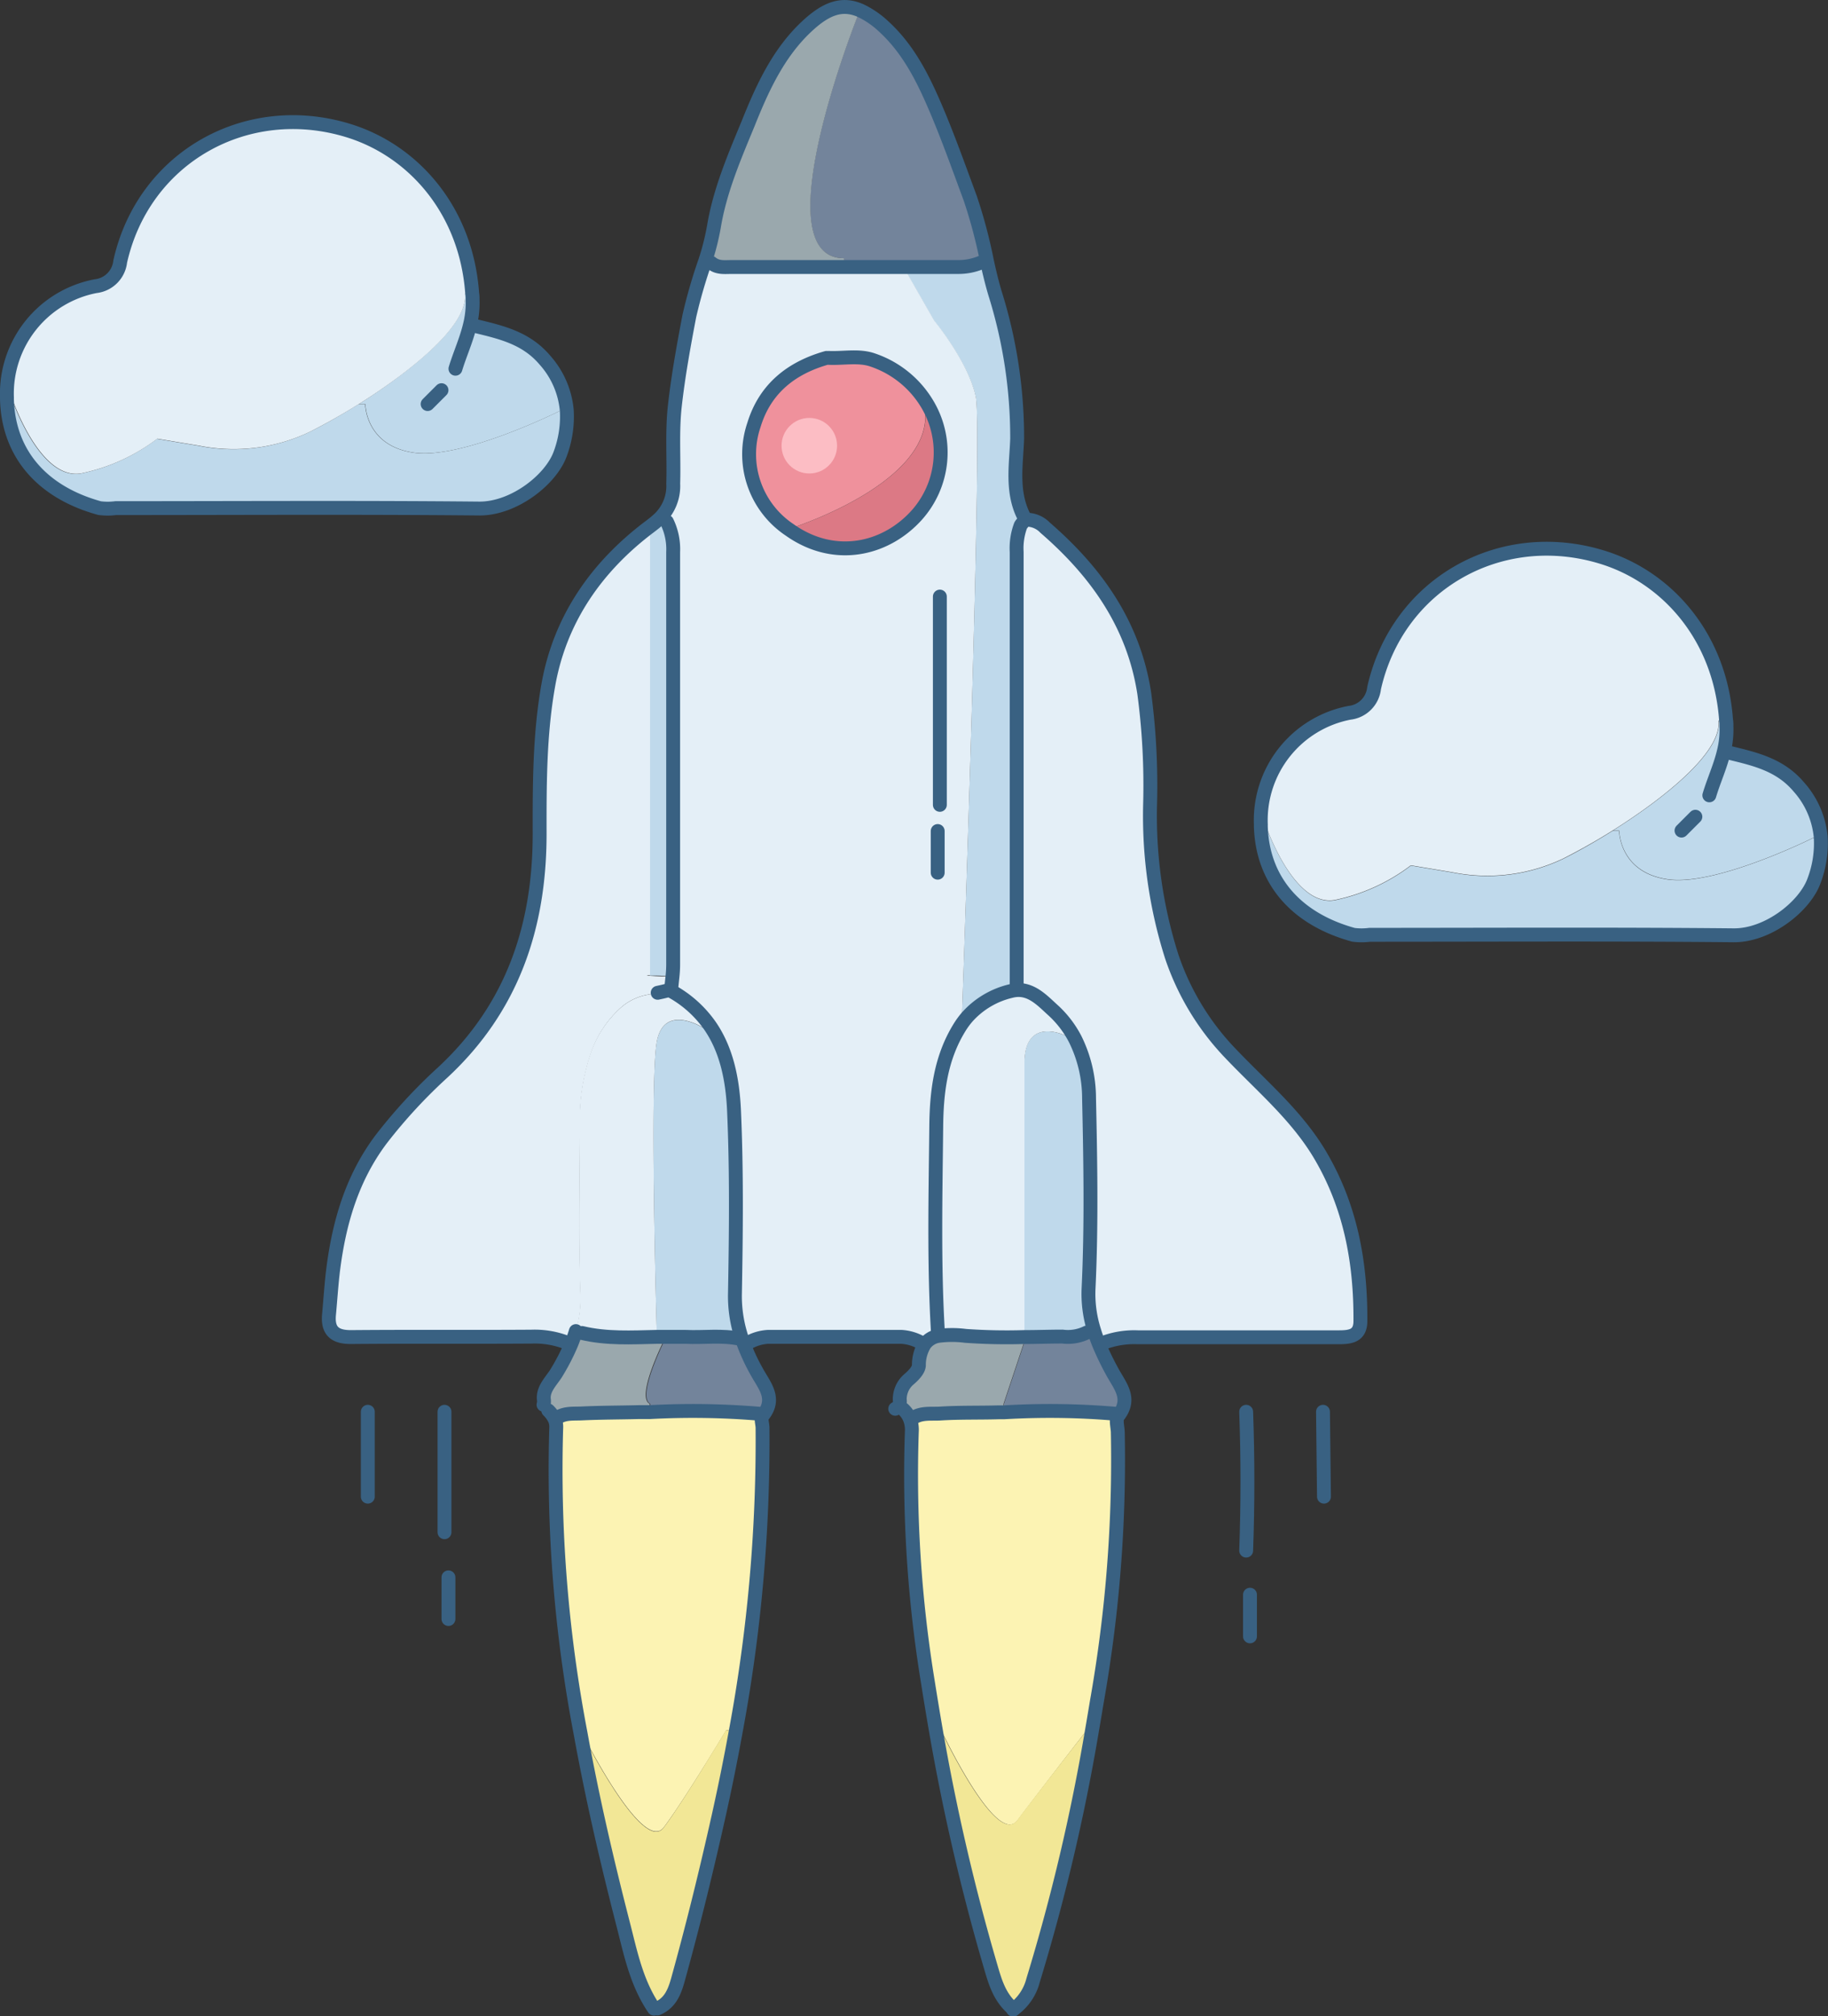 <svg xmlns="http://www.w3.org/2000/svg" viewBox="0 0 263.41 290.43"><rect x="0" y="0" width="263.41" height="290.43" fill="#333333" stroke="none"/><defs><style>.cls-1{fill:#e4eff7;}.cls-2{fill:#73849b;}.cls-3{fill:#fcf3b3;}.cls-4{fill:#bfd9eb;}.cls-5{fill:#f2e796;}.cls-6{fill:#9aa8ad;}.cls-7{fill:#dc7985;}.cls-8{fill:#ef919c;}.cls-9{fill:none;stroke:#396182;stroke-linecap:round;stroke-linejoin:round;stroke-width:2px;}.cls-10{fill:#fcbdc4;}</style></defs><title>Asset 1</title><g id="Layer_2" data-name="Layer 2"><g id="rocket"><path class="cls-1" d="M190.23,166.33c4.38,7.41,5.85,15.46,5.8,23.91,0,2.22-1.53,2.34-3.21,2.34-4.95,0-9.9,0-14.86,0-4.66,0-9.32,0-14,0a12.6,12.6,0,0,0-5.24.9l-.4.13c-.25-.62-.48-1.25-.67-1.89a17.36,17.36,0,0,1-.81-6.11c.43-9.11.27-18.26.07-27.38a19.24,19.24,0,0,0-2-8.52,14.87,14.87,0,0,0-3.26-4.22c-1.4-1.27-3-3-5.17-2.84v-.3q0-31.4,0-62.79a9.35,9.35,0,0,1,.56-3.8c.14-.32.52-.5.52-1l.39.09A3.7,3.7,0,0,1,150.59,76C158,82.41,163.38,90,164.89,99.91a100,100,0,0,1,.84,15.74,66.85,66.85,0,0,0,3.13,22.17,37.44,37.44,0,0,0,8.53,14C181.85,156.46,186.86,160.64,190.23,166.33Z"/><path class="cls-2" d="M160.23,197.5c1.12,2.1,2.9,3.92.89,6.47l-.34-.33a111.24,111.24,0,0,0-16.12-.21l0-1.23,3-9v-.56h0c1.86,0,3.71-.07,5.57-.07a6.14,6.14,0,0,0,3.5-.58l1-.31c.19.64.42,1.27.67,1.89A40.35,40.35,0,0,0,160.23,197.5Z"/><path class="cls-3" d="M161.07,206.26a199.43,199.43,0,0,1-3,38.74c-.24,1.44-.48,2.89-.73,4.33l-.72-.13s-7,9-10,13-11-13-11-13l-.74.13c-.41-2.31-.79-4.63-1.16-7a185,185,0,0,1-2.33-36.12,4.44,4.44,0,0,0-.26-1.84l.51-.2c1.18-.74,2.5-.52,3.79-.59,2.81-.15,5.64-.1,8.45-.18l.78,0a111.24,111.24,0,0,1,16.12.21l.34.33C160.74,204.45,161,205.49,161.07,206.26Z"/><path class="cls-4" d="M157.67,191.68l-1,.31a6.14,6.14,0,0,1-3.5.58c-1.86,0-3.71,0-5.57.07V153.2c0-7,6-4,6-4l1.31.47a19.24,19.24,0,0,1,2,8.52c.2,9.12.36,18.27-.07,27.38A17.36,17.36,0,0,0,157.67,191.68Z"/><path class="cls-5" d="M156.62,249.2l.72.13a284.39,284.39,0,0,1-8.47,35.9,7.44,7.44,0,0,1-2.66,4.07h0l-.27.12a2,2,0,0,0-.33-.41c-1.73-1.71-2.29-3.87-3-6.12a306.92,306.92,0,0,1-7.78-33.57l.74-.13s8,17,11,13S156.62,249.2,156.62,249.2Z"/><path class="cls-1" d="M154.93,149.67l-1.31-.47s-6-3-6,4v39.44h0a83.72,83.72,0,0,1-8.39-.17,15.18,15.18,0,0,0-3.92,0l-.16-.75c-.57-9.8-.33-19.62-.23-29.42.05-5,.63-9.87,3.38-14.31a11.6,11.6,0,0,1,1.08-1.47,12.16,12.16,0,0,1,6.26-3.73,4.67,4.67,0,0,1,.87-.15c2.2-.15,3.77,1.57,5.17,2.84A14.87,14.87,0,0,1,154.93,149.67Z"/><path class="cls-6" d="M147.61,192.64v.56l-3,9,0,1.23-.78,0c-2.81.08-5.64,0-8.45.18-1.29.07-2.61-.15-3.79.59l-.51.2a3.8,3.8,0,0,0-1.24-1.65h-.59a1.26,1.26,0,0,0,.39-1.16,3.79,3.79,0,0,1,1.34-2.94c.62-.53,1.39-1.31,1.42-2a5.69,5.69,0,0,1,.81-3,3.06,3.06,0,0,1,2-1.24,15.18,15.18,0,0,1,3.92,0A83.72,83.72,0,0,0,147.61,192.64Z"/><path class="cls-4" d="M147.43,74.25a1.23,1.23,0,0,1,.14.52c0,.45-.38.63-.52,1a9.35,9.35,0,0,0-.56,3.8q0,31.4,0,62.79v.3a4.67,4.67,0,0,0-.87.15,12.16,12.16,0,0,0-6.26,3.73l-.75-.29s3-84,2-89-6-11-6-11l-4-7v-.75h7.43a8.46,8.46,0,0,0,3.2-.6l1-.22c.34,1.56.71,3.11,1.17,4.65a69.39,69.39,0,0,1,3.18,20.92C146.48,66.9,145.73,70.73,147.43,74.25Z"/><path class="cls-2" d="M142.21,37.64l-1,.22a8.46,8.46,0,0,1-3.2.6H121.62V37.2c-12,0,2-35,2-35l.36-.68a13,13,0,0,1,3.29,2.25c3.41,3.05,5.46,7,7.24,11.1,2,4.47,3.58,9.09,5.28,13.67A73,73,0,0,1,142.21,37.64Z"/><path class="cls-1" d="M140.62,57.2c1,5-2,89-2,89l.75.29a11.6,11.6,0,0,0-1.08,1.47c-2.75,4.44-3.33,9.36-3.38,14.31-.1,9.8-.34,19.62.23,29.42l.16.75a3.06,3.06,0,0,0-2,1.24l-.45-.24a6.67,6.67,0,0,0-2.92-.88H110.66a6.59,6.59,0,0,0-2.91.88l-.58.21c-.11-.29-.21-.58-.31-.87a19.21,19.21,0,0,1-1-6.33c.16-8.83.26-17.67-.13-26.52-.21-4.65-1.14-8.82-3.46-12.19a16.44,16.44,0,0,0-5.74-5.09l.11-.19c0-.6.12-1.19.18-1.78A16.53,16.53,0,0,0,97,139q0-29.72,0-59.44a9,9,0,0,0-.89-4.37l-1.39-.22A6.52,6.52,0,0,0,97,69.62c.11-3.69-.18-7.38.22-11.08.49-4.41,1.28-8.76,2.11-13.1a74.45,74.45,0,0,1,2.28-7.87l.91.29c.86.74,1.9.58,2.91.58h25.2v.75l4,7S139.62,52.2,140.62,57.2ZM132,74.33a13.54,13.54,0,0,0,1.63-16.14,14.57,14.57,0,0,0-7.81-6.32c-2-.72-4.26-.22-6.4-.32h-.29C114,53,110.24,56,108.65,61.18a13.1,13.1,0,0,0,5.19,15.18,14,14,0,0,0,1.22.78C121.15,80.63,127.79,78.88,132,74.33Z"/><path class="cls-7" d="M133.61,58.19A13.54,13.54,0,0,1,132,74.33c-4.19,4.55-10.83,6.3-16.92,2.81a14,14,0,0,1-1.22-.78l.2-.3s21.17-6.69,19.17-17.61Z"/><path class="cls-8" d="M133.61,58.19l-.4.26c2,10.92-19.17,17.61-19.17,17.61l-.2.3a13.1,13.1,0,0,1-5.19-15.18C110.24,56,114,53,119.11,51.55h.29c2.14.1,4.35-.4,6.4.32A14.57,14.57,0,0,1,133.61,58.19Z"/><path class="cls-6" d="M124,1.52l-.36.68s-14,35-2,35v1.24h-16.2c-1,0-2,.16-2.91-.58l-.91-.29a35.72,35.72,0,0,0,1.25-4.94c.85-5.18,3-10,4.93-14.86,2-5.09,4.36-10.14,8.45-14C119,1.24,121.27.33,124,1.52Z"/><path class="cls-2" d="M109,197.5c1.14,2.1,2.93,3.94.88,6.46l-.33-.32a114.89,114.89,0,0,0-15.85-.24l0-1.2c-2-1,2-9,2-9v-.67c1,0,2.08,0,3.11,0,2.63.13,5.31-.28,7.9.29l.24-.08c.1.29.2.58.31.87A28.38,28.38,0,0,0,109,197.5Z"/><path class="cls-3" d="M109.5,203.64l.33.32c-.29.35,0,1.14,0,1.72a228.87,228.87,0,0,1-3.87,43.76l-1.3-.24s-6,10-9,14-11.76-13.53-11.76-13.53l-.23,0a201.74,201.74,0,0,1-3.51-44,2.78,2.78,0,0,0-.21-1.24l.45-.22c1.09-.69,2.3-.53,3.5-.59,2.72-.13,5.45-.12,8.16-.19l1.63,0A114.89,114.89,0,0,1,109.5,203.64Z"/><path class="cls-4" d="M106.86,192.78l-.24.08c-2.59-.57-5.27-.16-7.9-.29-1,0-2.07-.06-3.11,0l-1,0,0-1.35s-1-35,0-41,7-2,7-2l.69-.46c2.32,3.37,3.25,7.54,3.46,12.19.39,8.85.29,17.69.13,26.52A19.21,19.21,0,0,0,106.86,192.78Z"/><path class="cls-5" d="M104.62,249.2l1.3.24q-1.11,6.1-2.47,12.19c-1.77,7.92-3.7,15.78-5.87,23.59-.5,1.78-1.14,3.31-2.94,4.08l0,.12-.41-.07c-2.58-3.82-3.39-8.1-4.48-12.3-2.33-9.07-4.44-18.18-6.1-27.34l.23,0s8.76,17.53,11.76,13.53S104.62,249.2,104.62,249.2Z"/><path class="cls-1" d="M102.31,147.74l-.69.46s-6-4-7,2,0,41,0,41l0,1.35c-3.62.08-7.26.29-10.8-.56l-.88-.26a16.18,16.18,0,0,0,.68-5.28c-.31-8.34-.08-16.7-.1-25.06a30,30,0,0,1,1.55-9.58A15.56,15.56,0,0,1,89.62,145a8,8,0,0,1,3.78-1.73l1.37-.29c.56-.12,1.12-.24,1.67-.41l.13.08A16.44,16.44,0,0,1,102.31,147.74Z"/><path class="cls-4" d="M97,79.52q0,29.73,0,59.44a16.53,16.53,0,0,1-.1,1.72h-.07a21.92,21.92,0,0,0-3-.15h-.21V75.81l.26-.2c.3-.23.58-.45.83-.68l1.39.22A9,9,0,0,1,97,79.52Z"/><path class="cls-1" d="M96.79,140.67h.07c-.06.59-.13,1.18-.18,1.78l-.11.19-.13-.08c-.55.17-1.11.29-1.67.41l-1.37.29A8,8,0,0,0,89.62,145a15.56,15.56,0,0,0-4.51,6.81,30,30,0,0,0-1.55,9.58c0,8.36-.21,16.72.1,25.06a16.18,16.18,0,0,1-.68,5.28,18.87,18.87,0,0,1-.68,1.91l-.48-.2a12.82,12.82,0,0,0-5.24-.9c-8.65.06-17.29,0-25.93.06-2.37,0-3.43-.88-3.21-3.24.2-2.13.33-4.28.59-6.41.84-6.85,2.72-13.33,7-18.94a75.18,75.18,0,0,1,8.76-9.59c10-9.31,14-21,14-34.4,0-7.11,0-14.25,1.22-21.26,1.69-9.63,7-17.23,14.66-23v64.71c-1.41,0,.76.18,2.5.18A2.67,2.67,0,0,0,96.79,140.67Z"/><path class="cls-6" d="M95.61,192.53v.67s-4,8-2,9l0,1.2-1.63,0c-2.71.07-5.44.06-8.16.19-1.2.06-2.41-.1-3.5.59l-.45.22a4.55,4.55,0,0,0-.94-1.29,10,10,0,0,0-.65-.81,1.73,1.73,0,0,0,.05-.75c-.17-1.48,1-2.59,1.75-3.75a31.1,31.1,0,0,0,2.18-4.2,18.87,18.87,0,0,0,.68-1.91l.88.26c3.54.85,7.18.64,10.8.56Z"/><path class="cls-9" d="M148,74.86A3.7,3.7,0,0,1,150.59,76C158,82.41,163.38,90,164.89,99.91a100,100,0,0,1,.84,15.74,66.85,66.85,0,0,0,3.13,22.17,37.44,37.44,0,0,0,8.53,14c4.46,4.68,9.47,8.86,12.84,14.55,4.38,7.41,5.85,15.46,5.8,23.91,0,2.22-1.53,2.34-3.21,2.34-4.95,0-9.9,0-14.86,0-4.66,0-9.32,0-14,0a12.6,12.6,0,0,0-5.24.9"/><path class="cls-9" d="M146.5,142.31q0-31.4,0-62.79a9.35,9.35,0,0,1,.56-3.8c.14-.32.52-.5.52-1a1.23,1.23,0,0,0-.14-.52c-1.7-3.52-1-7.35-.87-11a69.39,69.39,0,0,0-3.18-20.92c-.46-1.54-.83-3.09-1.17-4.65a73,73,0,0,0-2.42-9.1c-1.7-4.58-3.33-9.2-5.28-13.67-1.78-4.08-3.83-8-7.24-11.1A13,13,0,0,0,124,1.52c-2.71-1.19-5-.28-7.75,2.29-4.09,3.82-6.4,8.87-8.45,14-2,4.84-4.08,9.68-4.93,14.86a35.72,35.72,0,0,1-1.25,4.94,74.45,74.45,0,0,0-2.28,7.87c-.83,4.34-1.62,8.69-2.11,13.1-.4,3.7-.11,7.39-.22,11.08a6.52,6.52,0,0,1-2.28,5.31c-.25.23-.53.45-.83.68l-.26.2c-7.62,5.72-13,13.32-14.66,23-1.23,7-1.23,14.15-1.22,21.26,0,13.37-3.94,25.09-14,34.4A75.18,75.18,0,0,0,55,164c-4.26,5.61-6.14,12.09-7,18.94-.26,2.13-.39,4.28-.59,6.41-.22,2.36.84,3.26,3.21,3.24,8.64-.08,17.28,0,25.93-.06a12.82,12.82,0,0,1,5.24.9"/><path class="cls-9" d="M94.77,143c.56-.12,1.12-.24,1.67-.41l.13.08a16.44,16.44,0,0,1,5.74,5.09c2.32,3.37,3.25,7.54,3.46,12.19.39,8.85.29,17.69.13,26.52a19.21,19.21,0,0,0,1,6.33c.1.29.2.58.31.87A28.38,28.38,0,0,0,109,197.5c1.14,2.1,2.93,3.94.88,6.46-.29.35,0,1.14,0,1.72a228.87,228.87,0,0,1-3.87,43.76q-1.11,6.1-2.47,12.19c-1.77,7.92-3.7,15.78-5.87,23.59-.5,1.78-1.14,3.31-2.94,4.08"/><path class="cls-9" d="M78.32,202.34a1.73,1.73,0,0,0,.05-.75c-.17-1.48,1-2.59,1.75-3.75a31.1,31.1,0,0,0,2.18-4.2,18.87,18.87,0,0,0,.68-1.91"/><path class="cls-9" d="M135.14,191.69c-.57-9.8-.33-19.62-.23-29.42.05-5,.63-9.87,3.38-14.31a11.6,11.6,0,0,1,1.08-1.47,12.16,12.16,0,0,1,6.26-3.73,4.67,4.67,0,0,1,.87-.15c2.2-.15,3.77,1.57,5.17,2.84a14.87,14.87,0,0,1,3.26,4.22,19.24,19.24,0,0,1,2,8.52c.2,9.12.36,18.27-.07,27.38a17.36,17.36,0,0,0,.81,6.11c.19.64.42,1.27.67,1.89a40.35,40.35,0,0,0,1.89,3.93c1.12,2.1,2.9,3.92.89,6.47-.38.48-.08,1.52-.05,2.29a199.43,199.43,0,0,1-3,38.74c-.24,1.44-.48,2.89-.73,4.33a284.39,284.39,0,0,1-8.47,35.9,7.44,7.44,0,0,1-2.66,4.07"/><path class="cls-9" d="M129.89,202.77a3.8,3.8,0,0,1,1.24,1.65,4.44,4.44,0,0,1,.26,1.84,185,185,0,0,0,2.33,36.12c.37,2.32.75,4.64,1.16,7a306.92,306.92,0,0,0,7.78,33.57c.66,2.25,1.22,4.41,3,6.12a2,2,0,0,1,.33.41"/><path class="cls-9" d="M79,203.15a4.55,4.55,0,0,1,.94,1.29,2.78,2.78,0,0,1,.21,1.24,201.74,201.74,0,0,0,3.51,44c1.66,9.16,3.77,18.27,6.1,27.34,1.09,4.2,1.9,8.48,4.48,12.3"/><path class="cls-9" d="M96.1,75.15A9,9,0,0,1,97,79.52q0,29.73,0,59.44a16.53,16.53,0,0,1-.1,1.72c-.06.59-.13,1.18-.18,1.78"/><path class="cls-9" d="M141.25,37.86a8.46,8.46,0,0,1-3.2.6H105.42c-1,0-2,.16-2.91-.58"/><path class="cls-9" d="M135.43,85.93v30"/><path class="cls-9" d="M135.12,119.7v6"/><path class="cls-9" d="M109.5,203.64a114.89,114.89,0,0,0-15.85-.24l-1.63,0c-2.71.07-5.44.06-8.16.19-1.2.06-2.41-.1-3.5.59"/><path class="cls-9" d="M160.78,203.64a111.24,111.24,0,0,0-16.12-.21l-.78,0c-2.81.08-5.64,0-8.45.18-1.29.07-2.61-.15-3.79.59"/><path class="cls-9" d="M132.81,193.44a6.67,6.67,0,0,0-2.92-.88H110.66a6.59,6.59,0,0,0-2.91.88"/><path class="cls-9" d="M179.57,203.35q.36,10,0,20"/><path class="cls-9" d="M64.05,203.35V220.7"/><path class="cls-9" d="M64.62,227.2v6"/><path class="cls-9" d="M180.12,229.7v6"/><path class="cls-9" d="M129,202.92a.87.87,0,0,0,.26-.16,1.26,1.26,0,0,0,.39-1.16,3.79,3.79,0,0,1,1.34-2.94c.62-.53,1.39-1.31,1.42-2a5.69,5.69,0,0,1,.81-3,3.06,3.06,0,0,1,2-1.24,15.18,15.18,0,0,1,3.92,0,83.72,83.72,0,0,0,8.39.17h0c1.86,0,3.71-.07,5.57-.07a6.14,6.14,0,0,0,3.5-.58"/><path class="cls-9" d="M83.86,192c3.54.85,7.18.64,10.8.56l1,0c1,0,2.08,0,3.11,0,2.63.13,5.31-.28,7.9.29"/><path class="cls-9" d="M190.64,203.35q.08,6.12.14,12.23"/><path class="cls-9" d="M53,203.35v12.23"/><path class="cls-9" d="M119.11,51.55C114,53,110.24,56,108.65,61.18a13.1,13.1,0,0,0,5.19,15.18,14,14,0,0,0,1.22.78c6.09,3.49,12.73,1.74,16.92-2.81a13.54,13.54,0,0,0,1.63-16.14,14.57,14.57,0,0,0-7.81-6.32c-2-.72-4.26-.22-6.4-.32"/><circle class="cls-10" cx="116.62" cy="64.2" r="4"/></g><g id="cloud"><path class="cls-4" d="M81.68,59.12a15.32,15.32,0,0,1-.92,6.22c-1.29,3.71-6.66,8-11.63,7.94-17.48-.17-35-.06-52.44-.06a9.05,9.05,0,0,1-2.33,0C6,70.89,1.21,65.29,1,57.48a2.44,2.44,0,0,0,0-.27h.62s4,12,10,11a27.22,27.22,0,0,0,11-5l6,1a25.39,25.39,0,0,0,16-2c2-1,4.45-2.37,7.06-4h.94s0,6,7,7,21-6,21-6Z"/><path class="cls-4" d="M67.72,46.8l.83.19c3.65.95,7.25,1.69,10,4.9a12.56,12.56,0,0,1,3.16,7.23l-1.06.08s-14,7-21,6-7-7-7-7h-.94C59.1,53.52,67.45,46.89,67,42.33L68,42.26c0,.31,0,.62.06.94A13.09,13.09,0,0,1,67.72,46.8Z"/><path class="cls-1" d="M67,42.33c.5,4.56-7.85,11.19-15.27,15.86-2.61,1.64-5.1,3-7.06,4a25.39,25.39,0,0,1-16,2l-6-1a27.22,27.22,0,0,1-11,5c-6,1-10-11-10-11H1a15.75,15.75,0,0,1,12.78-16,4,4,0,0,0,3.54-3.54c3.36-15,18.21-23.36,32.85-18.88,9.44,2.89,17,11.54,17.87,23.46Z"/><path class="cls-9" d="M65.63,53.11C66.27,51,67.2,49,67.72,46.8a13.09,13.09,0,0,0,.38-3.6c0-.32,0-.63-.06-.94C67.2,30.34,59.61,21.69,50.17,18.8c-14.64-4.48-29.49,3.86-32.85,18.88a4,4,0,0,1-3.54,3.54A15.75,15.75,0,0,0,1,57.21a2.44,2.44,0,0,1,0,.27c.2,7.81,5,13.41,13.35,15.71a9.05,9.05,0,0,0,2.33,0c17.48,0,35-.11,52.44.06,5,0,10.34-4.23,11.63-7.94a15.32,15.32,0,0,0,.92-6.22,12.56,12.56,0,0,0-3.16-7.23c-2.72-3.21-6.32-4-10-4.9"/><line class="cls-9" x1="63.62" y1="56.2" x2="61.62" y2="58.2"/><line class="cls-9" x1="242.3" y1="129.32" x2="240.3" y2="131.32"/><path class="cls-4" d="M262.37,120.57a15.14,15.14,0,0,1-.93,6.22c-1.28,3.71-6.66,8-11.63,7.94-17.48-.17-35-.07-52.44-.07a9.07,9.07,0,0,1-2.33,0c-8.34-2.3-13.15-7.91-13.35-15.71a2.44,2.44,0,0,0,0-.27h.62s4,12,10,11a27.22,27.22,0,0,0,11-5l6,1a25.39,25.39,0,0,0,16-2c2-1,4.45-2.37,7.06-4h.94s0,6,7,7,21-6,21-6Z"/><path class="cls-4" d="M248.4,108.25l.83.19c3.65.94,7.25,1.69,10,4.9a12.58,12.58,0,0,1,3.17,7.23l-1.07.08s-14,7-21,6-7-7-7-7h-.94c7.42-4.67,15.77-11.3,15.27-15.86l1.09-.07c0,.31.05.62.06.94A13.09,13.09,0,0,1,248.4,108.25Z"/><path class="cls-1" d="M247.63,103.78c.5,4.56-7.85,11.19-15.27,15.86-2.61,1.64-5.1,3-7.06,4a25.39,25.39,0,0,1-16,2l-6-1a27.22,27.22,0,0,1-11,5c-6,1-10-11-10-11h-.62a15.75,15.75,0,0,1,12.79-16A4,4,0,0,0,198,99.13c3.37-15,18.21-23.37,32.85-18.88,9.44,2.89,17,11.54,17.87,23.46Z"/><path class="cls-9" d="M246.31,114.56c.64-2.14,1.57-4.12,2.09-6.31a13.09,13.09,0,0,0,.38-3.6c0-.32,0-.63-.06-.94-.84-11.92-8.43-20.57-17.87-23.46-14.64-4.49-29.48,3.86-32.85,18.88a4,4,0,0,1-3.53,3.54,15.75,15.75,0,0,0-12.79,16,2.44,2.44,0,0,1,0,.27c.2,7.8,5,13.41,13.35,15.71a9.07,9.07,0,0,0,2.33,0c17.48,0,35-.1,52.44.07,5,.05,10.35-4.23,11.63-7.94a15.14,15.14,0,0,0,.93-6.22,12.58,12.58,0,0,0-3.17-7.23c-2.72-3.21-6.32-4-10-4.9"/><line class="cls-9" x1="244.3" y1="117.64" x2="242.3" y2="119.64"/></g></g></svg>